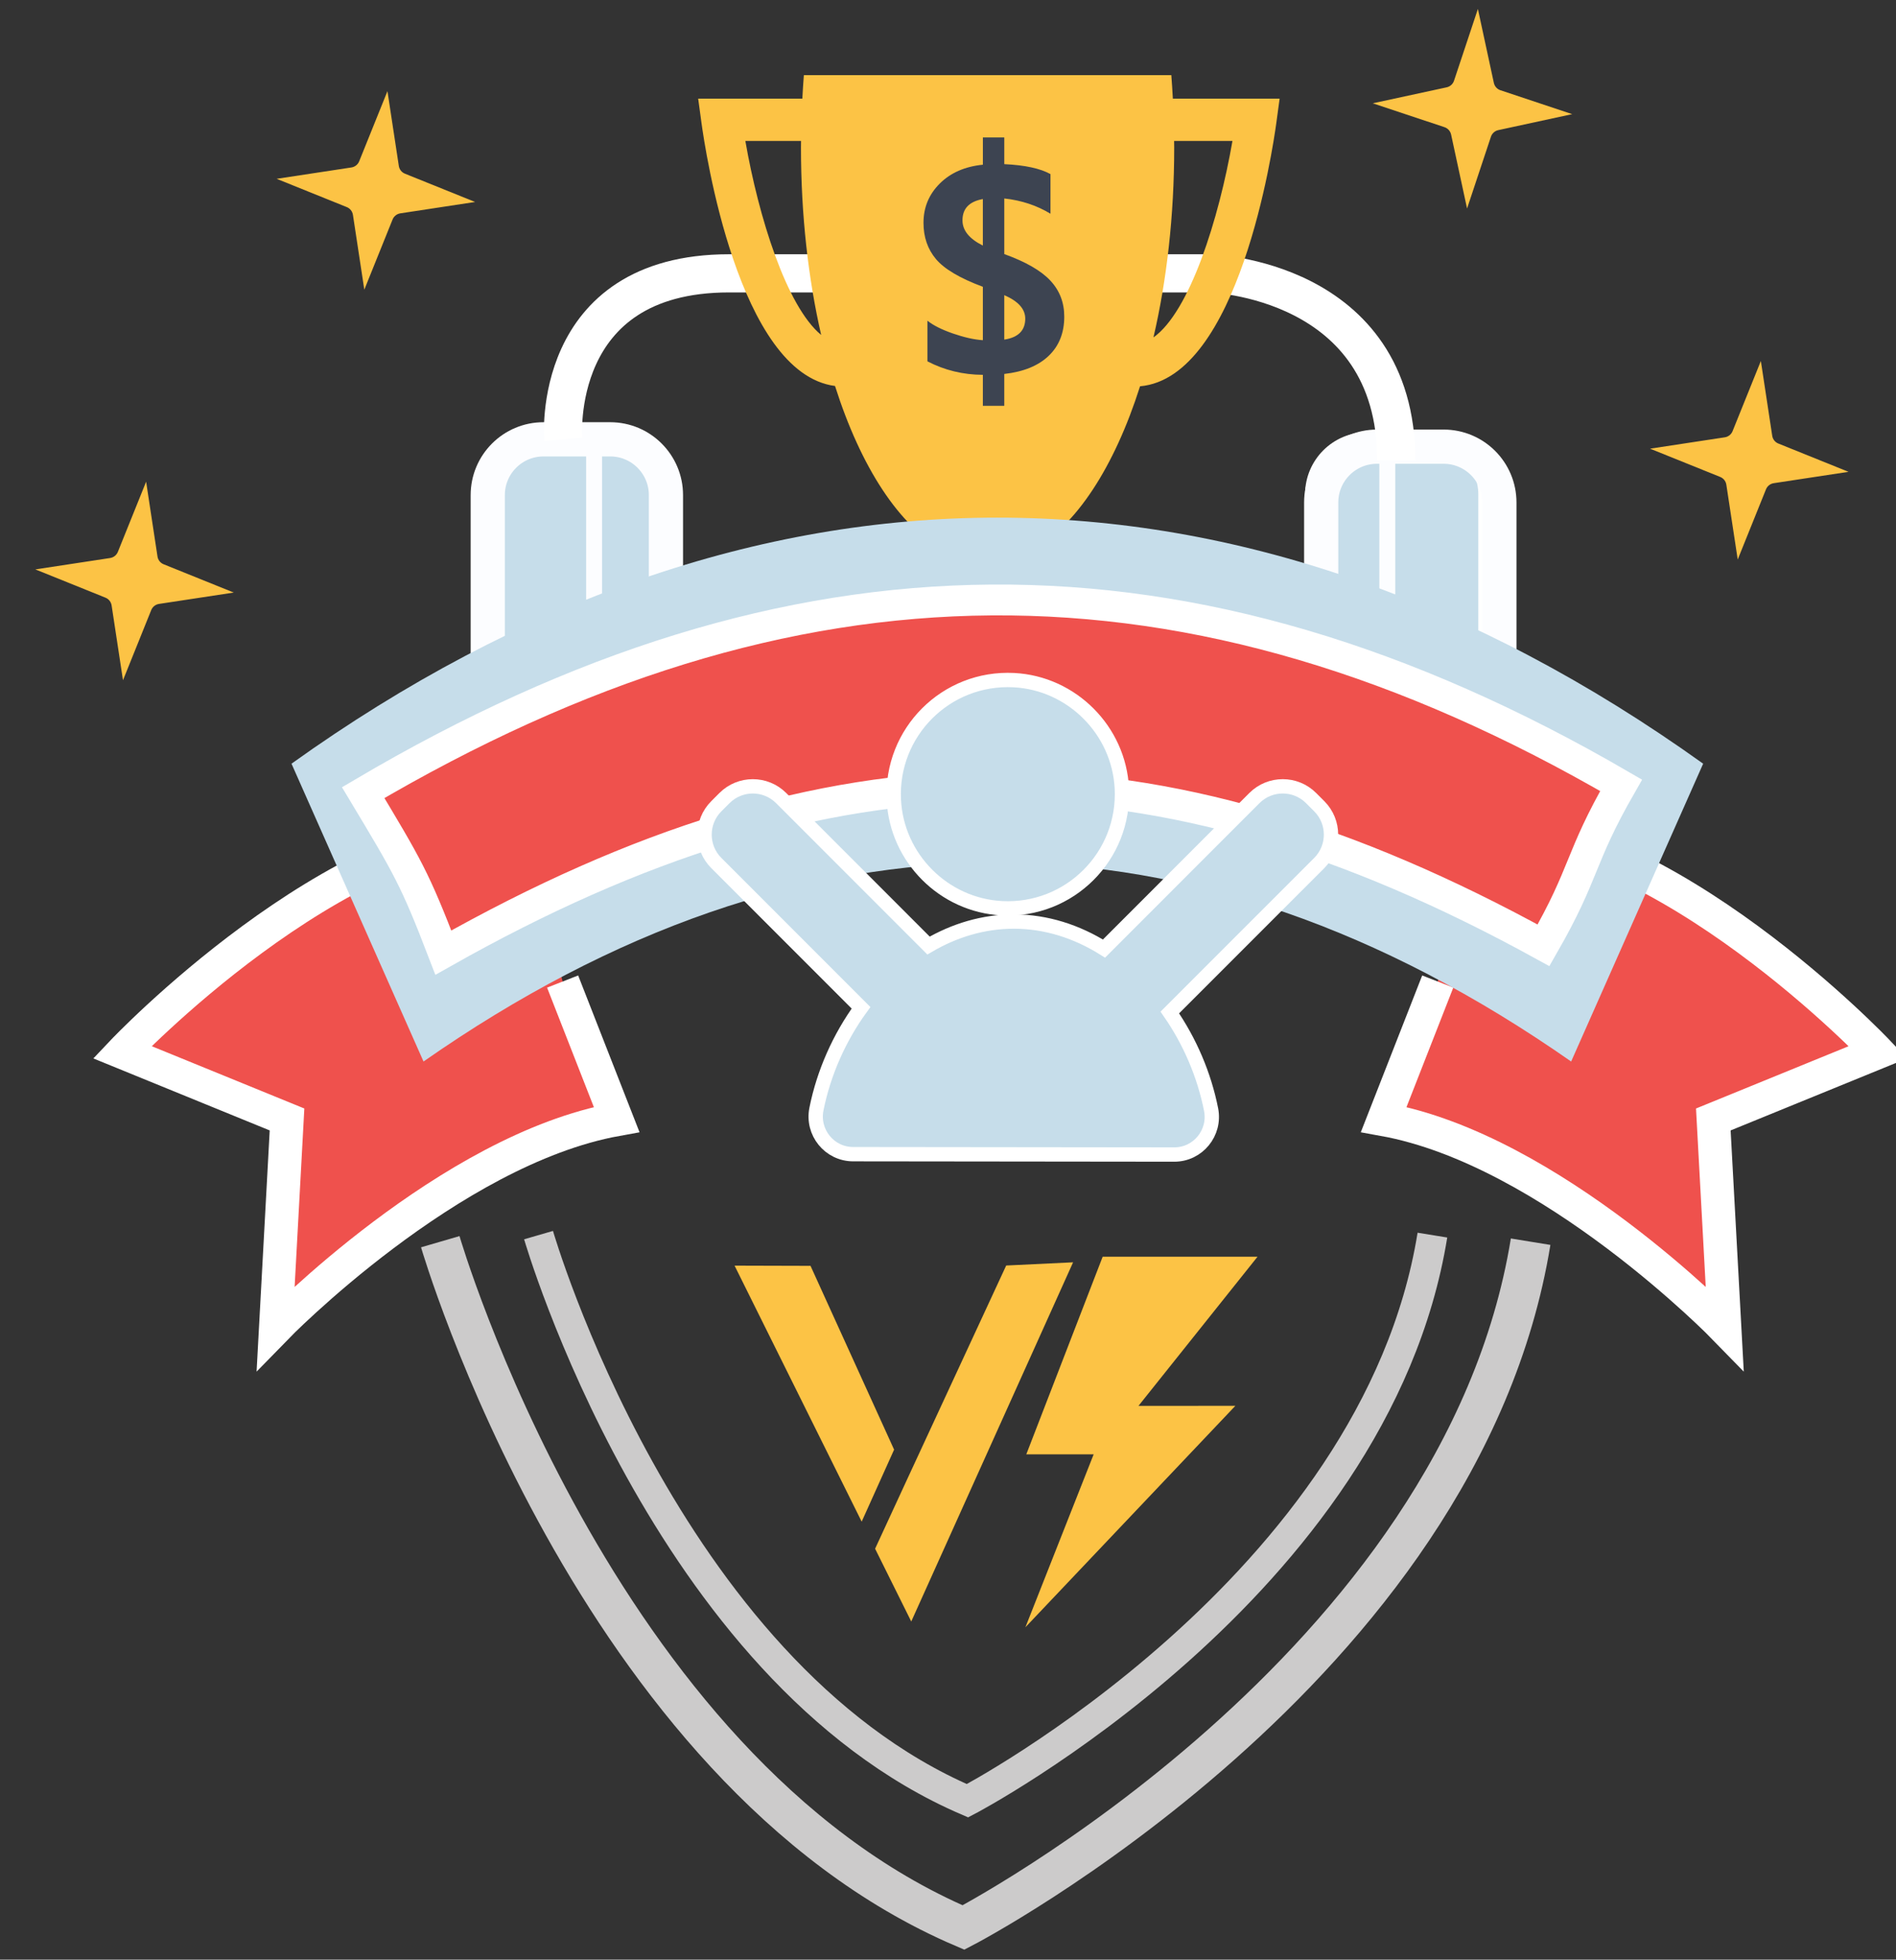 <?xml version="1.0" encoding="utf-8"?>
<!-- Generator: Adobe Illustrator 16.0.0, SVG Export Plug-In . SVG Version: 6.00 Build 0)  -->
<!DOCTYPE svg PUBLIC "-//W3C//DTD SVG 1.1//EN" "http://www.w3.org/Graphics/SVG/1.1/DTD/svg11.dtd">
<svg version="1.1" id="Layer_1" xmlns="http://www.w3.org/2000/svg" xmlns:xlink="http://www.w3.org/1999/xlink" x="0px" y="0px"
	 width="212px" height="219px" viewBox="0 0 212 219" enable-background="new 0 0 212 219" xml:space="preserve">
<rect x="0" y="0" width="212" height="219" fill="#333333" stroke="none"/>
<g>
	<g>
		<path fill="#C6DDEA" stroke="#FFFFFF" stroke-width="1.602" stroke-miterlimit="10" d="M68.371,81.186h-6.833
			c-3.364,0-6.089-2.727-6.089-6.09V55.184c0-3.362,2.725-6.089,6.089-6.089h6.832c3.363,0,6.09,2.727,6.09,6.089v19.914
			C74.46,78.459,71.734,81.186,68.371,81.186z"/>
		<path fill="#C6DDEA" stroke="#FFFFFF" stroke-width="1.602" stroke-miterlimit="10" d="M159.949,81.186h-7.076
			c-3.394,0-6.146-2.752-6.146-6.147V55.242c0-3.395,2.753-6.146,6.146-6.146h7.076c3.395,0,6.148,2.752,6.148,6.146v19.797
			C166.098,78.434,163.344,81.186,159.949,81.186z"/>
		<path fill="none" stroke="#FCFDFF" stroke-width="3.824" stroke-miterlimit="10" d="M68.226,81.186h-7.453
			c-3.443,0-6.235-2.791-6.235-6.233V55.329c0-3.442,2.792-6.233,6.235-6.233h7.453c3.443,0,6.235,2.791,6.235,6.233v19.624
			C74.46,78.395,71.669,81.186,68.226,81.186z"/>
		<path fill="none" stroke="#FCFDFF" stroke-width="3.824" stroke-miterlimit="10" d="M161.418,82.009h-7.455
			c-3.442,0-6.234-2.791-6.234-6.233V56.152c0-3.444,2.792-6.234,6.234-6.234h7.455c3.443,0,6.234,2.791,6.234,6.234v19.622
			C167.652,79.218,164.861,82.009,161.418,82.009z"/>
		
			<line fill="none" stroke="#FCFDFF" stroke-width="1.781" stroke-miterlimit="10" x1="66.427" y1="49.918" x2="66.427" y2="81.186"/>
		
			<line fill="none" stroke="#FCFDFF" stroke-width="1.781" stroke-miterlimit="10" x1="155.119" y1="51.563" x2="155.119" y2="82.833"/>
	</g>
	<path fill="none" stroke="#FFFFFF" stroke-width="4.265" stroke-miterlimit="10" d="M62.974,49.095
		c0,0-1.532-18.548,18.549-18.548c27.92,0,53.672,0,53.672,0s20.932,0.508,20.932,20.932"/>
</g>
<path fill="#FCC345" d="M131.142,11.023c-0.048-0.883-0.104-1.762-0.171-2.628H89.883c-0.068,0.866-0.123,1.745-0.17,2.628H78.066
	l0.367,2.695c0.398,2.933,4.125,28.011,14.934,29.417c2.88,9.056,7.189,15.714,12.198,18.368v18.644H93.2v5.556h12.365h9.736h12.308
	v-5.556h-12.308v-18.65c4.996-2.653,9.295-9.295,12.174-18.328c11.044-0.97,14.838-26.492,15.239-29.45l0.366-2.695L131.142,11.023
	L131.142,11.023z M83.342,15.75h6.226c-0.002,0.24-0.008,0.48-0.008,0.723c0,7.544,0.814,14.667,2.258,20.959
	C87.938,34.235,84.809,24.211,83.342,15.75z M128.973,37.708c1.483-6.361,2.32-13.582,2.32-21.234c0-0.243-0.008-0.482-0.01-0.723
	h6.523C136.294,24.469,133.021,34.85,128.973,37.708z"/>
<polygon fill="#FCC345" points="123.294,140.446 140.608,140.446 127.297,157.114 138.132,157.106 114.655,181.853 122.287,162.527 
	114.755,162.527 "/>
<g>
	<path fill="#EF514D" stroke="#FFFFFF" stroke-width="3.732" stroke-miterlimit="10" d="M62.909,109.691l6.037,15.414
		c-18.744,3.384-38.123,23.311-38.123,23.311l1.27-23.311l-18.425-7.518c0,0,23.828-25.191,44.795-25.191"/>
	<path fill="#EF514D" stroke="#FFFFFF" stroke-width="3.732" stroke-miterlimit="10" d="M160.76,109.691l-6.039,15.414
		c18.745,3.384,38.124,23.311,38.124,23.311l-1.271-23.311L210,117.588c0,0-23.827-25.191-44.794-25.191"/>
	<g>
		<path fill="#C6DDEA" d="M190.438,85.345c-4.924,11.095-9.844,22.19-14.761,33.284c-42.445-29.632-85.875-29.631-128.322,0
			c-4.92-11.094-9.84-22.19-14.761-33.284C83.839,48.686,139.193,48.678,190.438,85.345z"/>
	</g>
	<g>
		<path fill="#EF514D" stroke="#FFFFFF" stroke-width="3.446" stroke-miterlimit="10" d="M181.264,87.763
			c-4.751,8.278-3.927,9.604-8.677,17.881c-43.62-23.991-79.671-23.654-123.016,0.817c-3.182-8.279-3.989-9.602-8.961-17.88
			C88.599,60.277,133.045,59.743,181.264,87.763z"/>
	</g>
	<g>
		<path fill="#C6DDEA" stroke="#FFFFFF" stroke-width="1.602" stroke-miterlimit="10" d="M112.018,101.499
			c7.569,0.388,13.793-5.824,13.419-13.396c-0.322-6.483-5.584-11.759-12.068-12.095c-7.576-0.392-13.806,5.828-13.424,13.403
			C100.27,95.896,105.536,101.166,112.018,101.499z"/>
		<path fill="#C6DDEA" stroke="#FFFFFF" stroke-width="1.602" stroke-miterlimit="10" d="M147.515,90.104l-0.916-0.916
			c-1.75-1.75-4.588-1.75-6.339,0l-16.816,16.819c-3.033-1.897-6.447-3.015-10.069-3.02c-3.413-0.002-6.649,0.983-9.552,2.68
			L87.344,89.188c-1.75-1.749-4.588-1.749-6.336,0l-0.916,0.917c-1.75,1.749-1.75,4.588,0,6.337l16.184,16.184
			c-2.42,3.323-4.167,7.239-4.986,11.316c-0.523,2.604,1.451,5.038,4.107,5.042l35.901,0.04c2.655,0.004,4.636-2.429,4.118-5.033
			c-0.77-3.883-2.381-7.619-4.613-10.84l16.712-16.709C149.263,94.69,149.263,91.853,147.515,90.104z"/>
	</g>
</g>
<path fill="none" stroke="#CCCBCB" stroke-width="3.359" stroke-miterlimit="10" d="M60.218,138.029
	c0,0,14.086,48.649,47.96,63.211c0,0,45.612-23.827,51.986-63.211"/>
<path fill="none" stroke="#CCCBCB" stroke-width="4.479" stroke-miterlimit="10" d="M49.229,138.765
	c0,0,17.184,58.985,58.501,76.642c0,0,55.641-28.892,63.415-76.642"/>
<path fill="#FCC345" d="M175.794,12.755l-8.021-2.668c-0.374-0.125-0.655-0.437-0.739-0.824L165.249,1l-2.669,8.022
	c-0.125,0.373-0.438,0.655-0.823,0.737l-8.264,1.786l8.023,2.668c0.373,0.125,0.654,0.438,0.739,0.824l1.784,8.264l2.669-8.023
	c0.125-0.373,0.438-0.655,0.824-0.737L175.794,12.755z"/>
<path fill="#FCC345" d="M53.122,22.571l-7.842-3.16c-0.366-0.148-0.627-0.478-0.687-0.868l-1.27-8.357l-3.161,7.841
	c-0.148,0.366-0.478,0.626-0.867,0.687l-8.36,1.27l7.843,3.161c0.366,0.147,0.626,0.478,0.686,0.868l1.271,8.358l3.161-7.842
	c0.148-0.366,0.478-0.626,0.869-0.687L53.122,22.571z"/>
<path fill="#FCC345" d="M206.69,52.729l-7.843-3.161c-0.367-0.147-0.627-0.477-0.687-0.868l-1.271-8.357l-3.162,7.841
	c-0.146,0.366-0.475,0.626-0.867,0.687l-8.358,1.271l7.845,3.16c0.365,0.148,0.625,0.477,0.683,0.867l1.272,8.358l3.16-7.842
	c0.147-0.366,0.477-0.626,0.866-0.686L206.69,52.729z"/>
<path fill="#FCC345" d="M26.138,66.221l-7.842-3.162c-0.366-0.148-0.627-0.476-0.686-0.867l-1.271-8.358l-3.16,7.841
	c-0.148,0.367-0.478,0.626-0.868,0.687l-8.358,1.271l7.842,3.16c0.366,0.149,0.626,0.477,0.686,0.868l1.271,8.358l3.159-7.842
	c0.148-0.366,0.478-0.626,0.869-0.686L26.138,66.221z"/>
<g>
	<path fill="#3D4451" d="M112.293,41.791v3.559h-2.395v-3.461c-2.22-0.01-4.285-0.514-6.198-1.508v-4.543
		c0.635,0.514,1.579,0.99,2.837,1.427s2.378,0.688,3.361,0.753V32.05c-2.557-0.951-4.305-1.981-5.239-3.092
		c-0.934-1.108-1.4-2.462-1.4-4.058c0-1.715,0.605-3.178,1.819-4.386c1.215-1.208,2.822-1.909,4.822-2.107v-3.049h2.394v2.986
		c2.307,0.109,4.028,0.481,5.165,1.114v4.428c-1.529-0.928-3.251-1.498-5.165-1.706v6.215c2.393,0.863,4.111,1.85,5.146,2.96
		c1.04,1.109,1.56,2.451,1.56,4.025c0,1.815-0.58,3.277-1.739,4.385C116.101,40.875,114.444,41.55,112.293,41.791z M109.897,27.443
		v-5.198c-1.521,0.274-2.278,1.066-2.278,2.378C107.619,25.749,108.377,26.688,109.897,27.443z M112.293,32.985v4.968
		c1.563-0.239,2.345-1.021,2.345-2.345C114.637,34.537,113.856,33.664,112.293,32.985z"/>
</g>
<g>
	<polyline fill="#FCC345" points="97.849,173.076 101.891,181.21 119.987,141.069 112.507,141.427 101.458,165.263 	"/>
	<polygon fill="#FCC345" points="99.974,162.003 90.628,141.464 82.135,141.44 96.348,170.051 	"/>
</g>
</svg>
